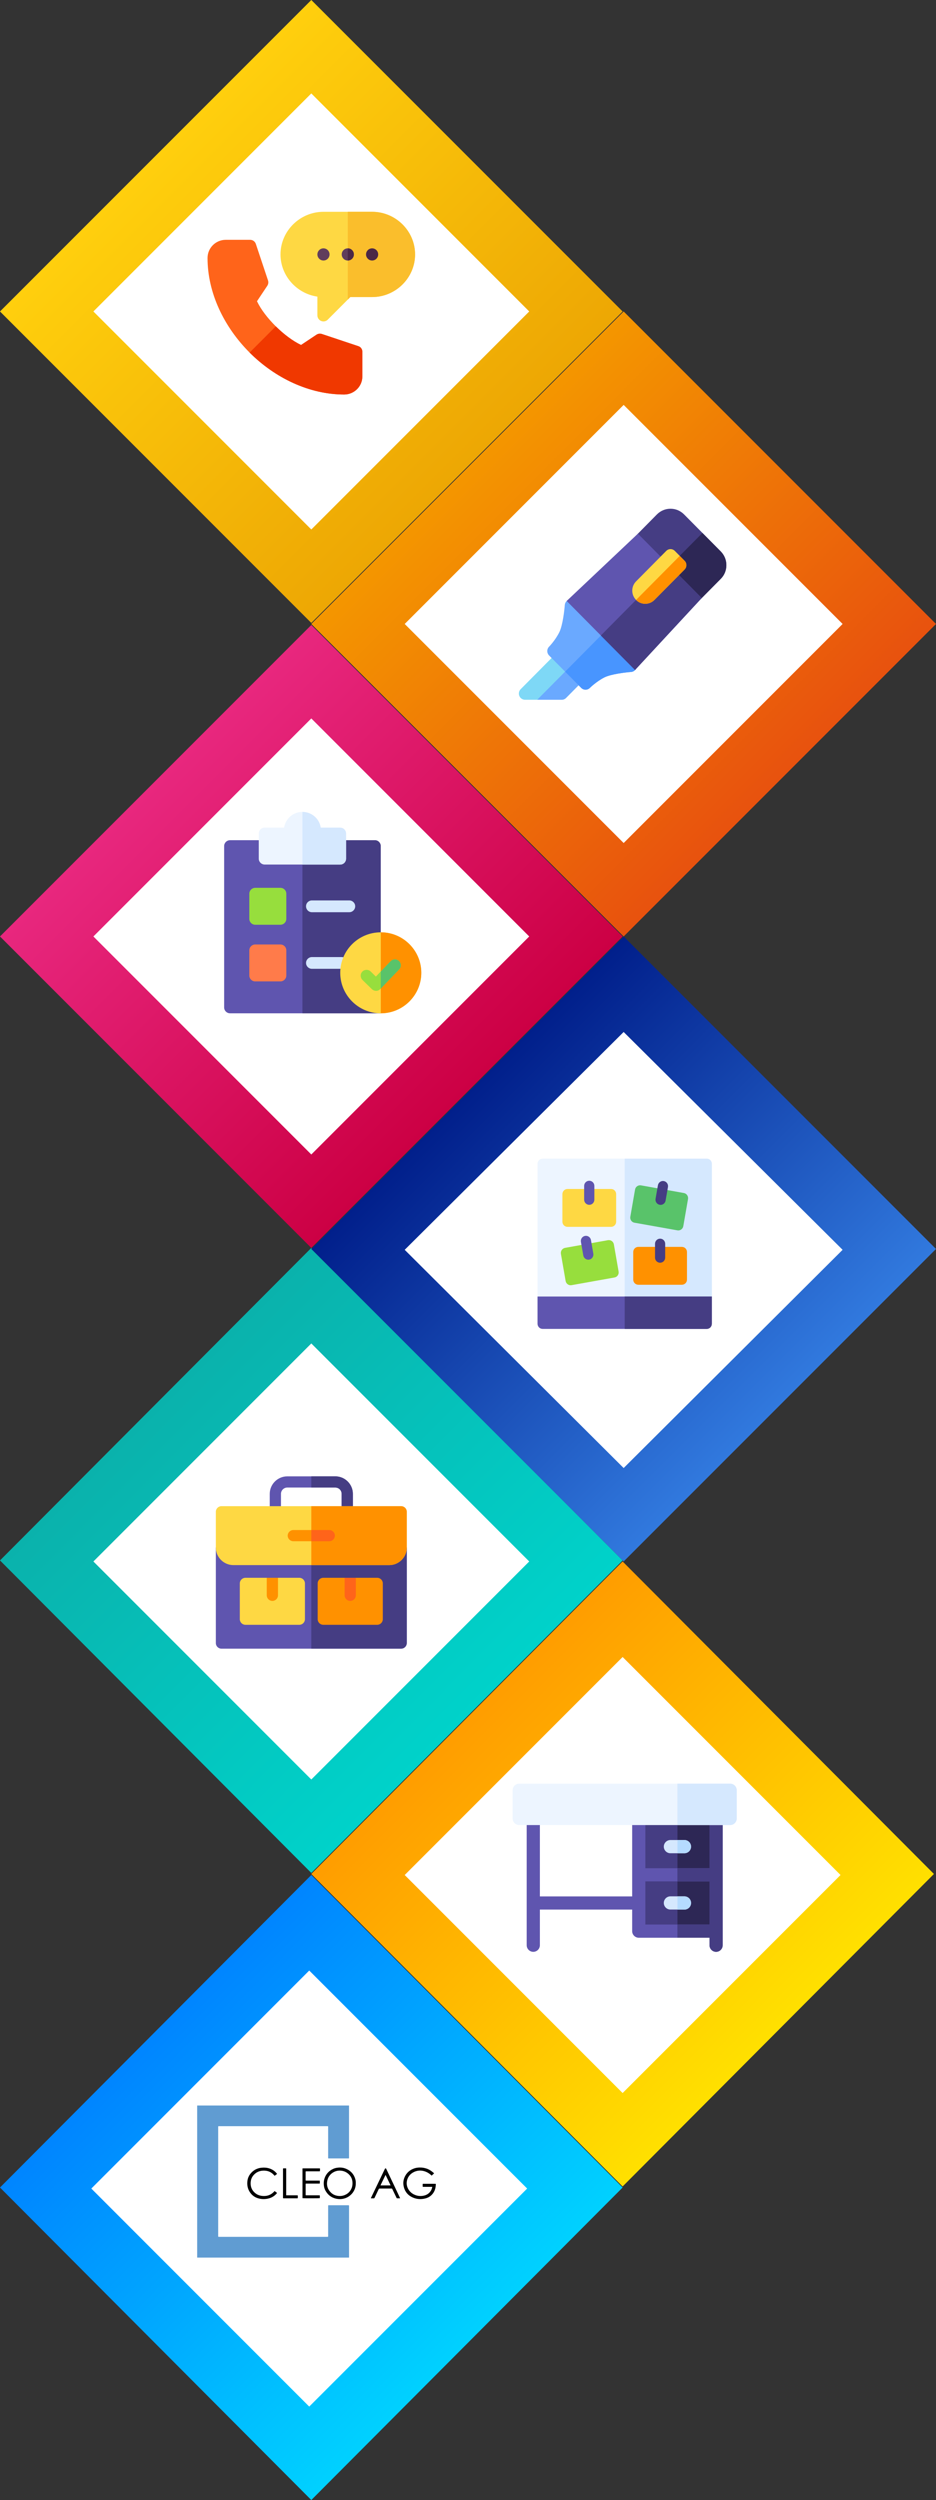 <svg width="451" height="1204" viewBox="0 0 451 1204" fill="none" xmlns="http://www.w3.org/2000/svg">
<rect x="0" y="0" width="451" height="1204" fill="#333333" stroke="none"/>
<path d="M150 601L0 751.5L150 902L300 751.5L150 601Z" fill="url(#paint0_linear)"/>
<path d="M45 752L150 647L255 752L150 857L45 752Z" fill="white"/>
<path d="M190.418 739.557H109.582L104 745.307V791.304C104 792.783 105.222 794 106.707 794H193.293C194.778 794 196 792.783 196 791.304V745.307L190.418 739.557Z" fill="#5F55AF"/>
<path d="M190.418 739.557H150V793.976H193.293C194.778 793.976 196 792.759 196 791.28V745.307L190.418 739.557Z" fill="#453D83"/>
<path d="M167.322 730.754C165.836 730.754 164.614 729.537 164.614 728.058V719.446C164.614 717.752 163.249 716.392 161.548 716.392H138.452C136.751 716.392 135.385 717.752 135.385 719.446V728.058C135.385 729.537 134.163 730.754 132.678 730.754C131.193 730.754 129.971 729.537 129.971 728.058V719.446C129.971 714.793 133.78 711 138.452 711H161.548C166.22 711 170.029 714.793 170.029 719.446V728.058C170.029 729.561 168.807 730.754 167.322 730.754Z" fill="#5F55AF"/>
<path d="M161.548 711H150V716.392H161.548C163.249 716.392 164.615 717.752 164.615 719.446V728.058C164.615 729.537 165.836 730.754 167.322 730.754C168.807 730.754 170.029 729.537 170.029 728.058V719.446C170.029 714.793 166.22 711 161.548 711Z" fill="#453D83"/>
<path d="M193.293 725.362H106.707C105.222 725.362 104 726.579 104 728.058V745.307C104 749.959 107.809 753.753 112.481 753.753H187.519C192.191 753.753 196 749.959 196 745.307V728.058C196 726.579 194.778 725.362 193.293 725.362Z" fill="#FED843"/>
<path d="M193.293 725.362H150V753.753H187.519C192.191 753.753 196 749.959 196 745.307V728.058C196 726.579 194.778 725.362 193.293 725.362Z" fill="#FF9100"/>
<path d="M158.649 742.253H141.327C139.842 742.253 138.62 741.036 138.62 739.557C138.62 738.078 139.842 736.861 141.327 736.861H158.649C160.135 736.861 161.357 738.078 161.357 739.557C161.357 741.06 160.159 742.253 158.649 742.253Z" fill="#FF9100"/>
<path d="M158.649 736.861H150V742.253H158.649C160.134 742.253 161.356 741.036 161.356 739.557C161.356 738.078 160.158 736.861 158.649 736.861Z" fill="#FF641A"/>
<path d="M144.226 759.86H133.948L131.241 761.291L128.533 759.86H118.255C116.77 759.86 115.548 761.077 115.548 762.556V779.805C115.548 781.284 116.77 782.501 118.255 782.501H144.226C145.711 782.501 146.933 781.284 146.933 779.805V762.556C146.933 761.077 145.711 759.86 144.226 759.86Z" fill="#FED843"/>
<path d="M133.948 759.86V768.305C133.948 769.785 132.726 771.001 131.24 771.001C129.755 771.001 128.533 769.785 128.533 768.305V759.86H133.948Z" fill="#FF9100"/>
<path d="M181.745 759.86H171.466L168.759 761.291L166.052 759.86H155.774C154.288 759.86 153.066 761.077 153.066 762.556V779.805C153.066 781.284 154.288 782.501 155.774 782.501H181.745C183.23 782.501 184.452 781.284 184.452 779.805V762.556C184.452 761.077 183.254 759.86 181.745 759.86Z" fill="#FF9100"/>
<path d="M171.467 759.86V768.305C171.467 769.785 170.245 771.001 168.76 771.001C167.274 771.001 166.052 769.785 166.052 768.305V759.86H171.467Z" fill="#FF641A"/>
<path d="M300.5 451L150 601.5L300.5 752L451 601.5L300.5 451Z" fill="url(#paint1_linear)"/>
<path d="M195 601.906L300.5 497L406 601.906L300.5 707L195 601.906Z" fill="white"/>
<path d="M343 560.479V624.397L301 633.449L259 624.397V560.479C259 559.107 260.094 558 261.45 558H340.528C341.906 558 343 559.107 343 560.479Z" fill="#EDF5FF"/>
<path d="M343 560.479V624.397L301 633.449V558H340.55C341.906 558 343 559.107 343 560.479Z" fill="#D5E8FE"/>
<path d="M343 624.397H259V637.499C259 638.871 260.094 640 261.45 640H340.528C341.884 640 342.978 638.894 342.978 637.499V624.397H343Z" fill="#5F55AF"/>
<path d="M301 640H340.55C341.906 640 343 638.894 343 637.499V624.397H301V640Z" fill="#453D83"/>
<path d="M331.1 575.573C330.728 575.042 330.159 574.665 329.503 574.555L308.831 570.859C308.197 570.748 307.519 570.903 306.994 571.279C306.469 571.655 306.097 572.231 305.987 572.895L303.712 585.975C303.472 587.325 304.369 588.631 305.703 588.852L326.375 592.526C326.528 592.548 326.659 592.57 326.812 592.57C327.994 592.57 329.022 591.729 329.241 590.512L331.516 577.432C331.625 576.79 331.472 576.126 331.1 575.573Z" fill="#59C36A"/>
<path d="M318.303 580.265C318.172 580.265 318.019 580.243 317.866 580.22C316.531 579.977 315.634 578.693 315.875 577.343L317.012 570.814C317.253 569.464 318.522 568.557 319.856 568.8C321.191 569.044 322.087 570.327 321.847 571.677L320.709 578.206C320.512 579.424 319.462 580.265 318.303 580.265Z" fill="#453D83"/>
<path d="M328.563 600.494H307.563C306.207 600.494 305.113 601.601 305.113 602.973V616.252C305.113 617.625 306.207 618.731 307.563 618.731H328.563C329.919 618.731 331.013 617.625 331.013 616.252V602.973C331.013 601.601 329.919 600.494 328.563 600.494Z" fill="#FF9100"/>
<path d="M318.063 608.13C316.707 608.13 315.613 607.023 315.613 605.651V599.011C315.613 597.639 316.707 596.532 318.063 596.532C319.419 596.532 320.513 597.639 320.513 599.011V605.651C320.513 607.023 319.419 608.13 318.063 608.13Z" fill="#453D83"/>
<path d="M294.438 572.607H273.438C272.082 572.607 270.988 573.714 270.988 575.086V588.366C270.988 589.738 272.082 590.844 273.438 590.844H294.438C295.794 590.844 296.888 589.738 296.888 588.366V575.086C296.888 573.714 295.794 572.607 294.438 572.607Z" fill="#FED843"/>
<path d="M283.937 580.243C282.581 580.243 281.465 579.136 281.465 577.764V571.124C281.465 569.752 282.559 568.646 283.937 568.646C285.293 568.646 286.387 569.752 286.387 571.124V577.764C286.387 579.136 285.293 580.243 283.937 580.243Z" fill="#5F55AF"/>
<path d="M298.069 612.379L295.794 599.299C295.684 598.657 295.312 598.059 294.787 597.683C294.262 597.307 293.584 597.152 292.95 597.263L272.278 600.959C271.644 601.069 271.075 601.446 270.681 601.977C270.309 602.508 270.156 603.194 270.266 603.836L272.541 616.916C272.759 618.133 273.787 618.974 274.969 618.974C275.122 618.974 275.253 618.952 275.406 618.93L296.078 615.234C297.412 615.013 298.309 613.729 298.069 612.379Z" fill="#97DE3D"/>
<path d="M283.478 606.669C282.297 606.669 281.269 605.828 281.05 604.611L279.913 598.082C279.672 596.732 280.569 595.426 281.903 595.205C283.238 594.961 284.528 595.869 284.747 597.219L285.884 603.748C286.125 605.098 285.228 606.403 283.894 606.625C283.763 606.669 283.631 606.669 283.478 606.669Z" fill="#5F55AF"/>
<path d="M150 301L0 451L150 601L300 451L150 301Z" fill="url(#paint2_linear)"/>
<path d="M45 451L150 346L255 451L150 556L45 451Z" fill="white"/>
<g clip-path="url(#clip0)">
<path d="M183.459 407.47V488H110.831C109.264 488 108 486.737 108 485.171V407.47C108 405.904 109.264 404.641 110.831 404.641H180.602C182.195 404.641 183.459 405.904 183.459 407.47Z" fill="#5F55AF"/>
<path d="M180.602 404.641H145.717V488H183.434V407.47C183.459 405.904 182.195 404.641 180.602 404.641Z" fill="#453D83"/>
<path d="M163.918 398.578H154.54C153.908 394.284 150.191 391 145.717 391C141.243 391 137.552 394.284 136.895 398.578H127.516C125.949 398.578 124.685 399.841 124.685 401.407V413.532C124.685 415.098 125.949 416.361 127.516 416.361H163.918C165.486 416.361 166.75 415.098 166.75 413.532V401.407C166.775 399.841 165.511 398.578 163.918 398.578Z" fill="#EDF5FF"/>
<path d="M135.099 427.577H122.965C121.398 427.577 120.134 428.84 120.134 430.406V442.531C120.134 444.097 121.398 445.36 122.965 445.36H135.099C136.667 445.36 137.956 444.097 137.956 442.531V430.406C137.956 428.84 136.692 427.577 135.099 427.577Z" fill="#97DE3D"/>
<path d="M168.291 439.323H150.292C148.725 439.323 147.461 438.06 147.461 436.469C147.461 434.877 148.725 433.64 150.292 433.64H168.291C169.858 433.64 171.148 434.903 171.148 436.469C171.148 438.035 169.858 439.323 168.291 439.323Z" fill="#D5E8FE"/>
<path d="M135.099 454.858H122.965C121.398 454.858 120.134 456.121 120.134 457.688V469.813C120.134 471.379 121.398 472.642 122.965 472.642H135.099C136.667 472.642 137.956 471.379 137.956 469.813V457.688C137.956 456.121 136.692 454.858 135.099 454.858Z" fill="#FF7B4A"/>
<path d="M164.626 466.579H150.292C148.725 466.579 147.461 465.316 147.461 463.75C147.461 462.184 148.725 460.921 150.292 460.921H164.626C166.193 460.921 167.457 462.184 167.457 463.75C167.457 465.316 166.193 466.579 164.626 466.579Z" fill="#D5E8FE"/>
<path d="M203 468.499C203 479.285 194.253 488.025 183.484 488.025C172.715 488.025 163.943 479.285 163.943 468.499C163.943 457.713 172.69 448.998 183.484 448.998C194.279 448.998 203 457.713 203 468.499Z" fill="#FED843"/>
<path d="M203 468.499C203 457.738 194.228 448.998 183.484 448.998V488C194.228 488 203 479.235 203 468.499Z" fill="#FF9100"/>
<path d="M181.184 477.189C180.451 477.189 179.718 476.886 179.187 476.381L174.637 471.935C173.525 470.823 173.499 469.03 174.586 467.918C175.699 466.807 177.493 466.782 178.606 467.868L181.108 470.318L188.212 462.917C189.299 461.78 191.094 461.755 192.231 462.841C193.369 463.927 193.394 465.721 192.307 466.857L183.207 476.33C182.676 476.886 181.968 477.189 181.21 477.214C181.21 477.189 181.21 477.189 181.184 477.189Z" fill="#97DE3D"/>
<path d="M163.918 416.387C165.485 416.387 166.749 415.124 166.749 413.557V401.432C166.749 399.866 165.485 398.603 163.918 398.603H154.539C153.907 394.309 150.191 391.025 145.717 391.025V416.412H163.918V416.387Z" fill="#D5E8FE"/>
<path d="M188.237 462.917L183.459 467.893V476.103L192.332 466.857C193.419 465.721 193.394 463.927 192.256 462.841C191.119 461.755 189.324 461.78 188.237 462.917Z" fill="#59C36A"/>
</g>
<path d="M300.5 150L150 300.5L300.5 451L451 300.5L300.5 150Z" fill="url(#paint3_linear)"/>
<path d="M195 300.5L300.5 195L406 300.5L300.5 406L195 300.5Z" fill="white"/>
<path d="M280.859 323.726L272.005 314.789C270.859 313.632 269.01 313.632 267.865 314.789L250.859 331.927C250.026 332.768 249.766 334.056 250.234 335.16C250.677 336.264 251.771 337 252.943 337H270.651C271.432 337 272.188 336.685 272.734 336.133L280.859 327.931C282.005 326.775 282.005 324.882 280.859 323.726Z" fill="#7ED8F6"/>
<path d="M270.651 337C271.432 337 272.187 336.685 272.734 336.133L280.859 327.931C282.005 326.775 282.005 324.909 280.859 323.752L276.432 319.283L258.854 337H270.651Z" fill="#6AA9FF"/>
<path d="M305.911 318.574L277.135 289.502C276.328 288.687 275.104 288.424 274.036 288.818C272.969 289.213 272.213 290.238 272.135 291.394C271.953 293.918 271.12 301.173 269.531 304.406C267.578 308.375 264.583 311.424 264.557 311.45C264.01 312.002 263.698 312.765 263.698 313.553C263.698 314.342 264.01 315.104 264.557 315.656L280.052 331.296C280.625 331.874 281.38 332.163 282.135 332.163C282.89 332.163 283.646 331.874 284.219 331.296C284.245 331.27 287.292 328.247 291.198 326.249C294.401 324.646 301.588 323.805 304.088 323.621C305.234 323.542 306.224 322.779 306.64 321.702C307.005 320.598 306.719 319.389 305.911 318.574Z" fill="#6AA9FF"/>
<path d="M304.062 323.62C305.208 323.542 306.198 322.779 306.614 321.702C307.005 320.624 306.745 319.388 305.937 318.574L291.536 304.038L272.292 323.463L280.052 331.296C280.625 331.874 281.38 332.163 282.135 332.163C282.89 332.163 283.646 331.874 284.219 331.296C284.245 331.27 287.292 328.247 291.198 326.249C294.375 324.619 301.562 323.804 304.062 323.62Z" fill="#4895FF"/>
<path d="M347.318 265.608L329.609 247.734C327.838 245.973 325.547 245 323.073 245C320.625 245 318.307 245.973 316.562 247.707L307.292 257.091C306.745 257.643 306.432 258.406 306.432 259.194C306.432 259.983 306.745 260.745 307.292 261.297L316.146 270.234C317.292 271.391 319.14 271.391 320.286 270.234L325 274.992C323.854 276.149 323.854 278.015 325 279.171L333.854 288.109C334.401 288.661 335.156 288.976 335.937 288.976C336.719 288.976 337.474 288.661 338.021 288.109L347.292 278.751C349.036 276.99 349.974 274.677 349.974 272.179C350 269.682 349.036 267.369 347.318 265.608Z" fill="#453D83"/>
<path d="M325.026 279.171L333.88 288.109C334.427 288.661 335.182 288.976 335.964 288.976C336.745 288.976 337.5 288.661 338.047 288.109L347.318 278.751C349.063 276.99 350 274.677 350 272.179C350 269.709 349.036 267.369 347.318 265.608L338.464 256.671L322.656 272.6L325 274.966C323.88 276.122 323.88 278.015 325.026 279.171Z" fill="#2D2755"/>
<path d="M305.99 322.674L338.099 288.03L307.37 257.013L273.047 289.423L305.99 322.674Z" fill="#5F55AF"/>
<path d="M305.989 322.674L338.099 288.03L322.734 272.521L289.505 306.062L305.989 322.674Z" fill="#453D83"/>
<path d="M325.156 265.319C324.01 264.162 322.161 264.162 321.016 265.319L306.484 279.986C304.036 282.457 304.036 286.453 306.484 288.923C308.932 291.394 312.891 291.394 315.339 288.923L329.87 274.256C331.016 273.099 331.016 271.233 329.87 270.077L325.156 265.319Z" fill="#FED843"/>
<path d="M306.458 288.95C308.906 291.42 312.864 291.42 315.312 288.95L329.843 274.282C330.989 273.126 330.989 271.259 329.843 270.103L327.5 267.737L306.458 288.95Z" fill="#FF9100"/>
<path d="M150 0L0 150L150 300L300 150L150 0Z" fill="url(#paint4_linear)"/>
<path d="M45 150L150 45L255 150L150 255L45 150Z" fill="white"/>
<path d="M179.297 102H167.578H155.859C144.551 102 135.156 111.211 135.156 122.533C135.156 132.859 143.008 141.424 152.93 142.852V151.867C152.93 153.06 153.633 154.116 154.746 154.585C155.82 155.035 157.09 154.8 157.93 153.94L167.578 144.279L168.789 143.067H179.297C190.605 143.067 200 133.856 200 122.533C200 111.211 190.605 102 179.297 102Z" fill="#FED843"/>
<path d="M179.297 143.067C190.605 143.067 200 133.856 200 122.533C200 111.211 190.605 102 179.297 102H167.578V144.279L168.789 143.067H179.297Z" fill="#FABE2C"/>
<path d="M174.609 169.467V181.2C174.609 186.304 170.449 190 165.859 190C148.984 190 132.52 182.021 120.273 169.799C108.027 157.577 100 141.15 100 124.254C100 119.405 103.945 115.493 108.789 115.493H120.508C121.777 115.493 122.891 116.295 123.281 117.488L129.141 135.049C129.434 135.909 129.297 136.848 128.809 137.611L123.828 145.081C125.703 149.031 129.043 153.353 132.891 157.166C136.738 160.98 141.113 164.265 145.059 166.142L152.52 161.175C153.281 160.686 154.219 160.549 155.078 160.843L172.656 166.709C173.848 167.081 174.609 168.196 174.609 169.467Z" fill="#FF641A"/>
<path d="M174.609 169.467V181.2C174.609 186.304 170.449 190 165.859 190C148.984 190 132.52 182.021 120.273 169.799L132.891 157.166C136.738 160.98 141.113 164.265 145.059 166.142L152.52 161.175C153.281 160.686 154.219 160.549 155.078 160.843L172.656 166.709C173.848 167.081 174.609 168.196 174.609 169.467Z" fill="#F03800"/>
<path d="M155.859 125.467C157.477 125.467 158.789 124.153 158.789 122.533C158.789 120.913 157.477 119.6 155.859 119.6C154.241 119.6 152.93 120.913 152.93 122.533C152.93 124.153 154.241 125.467 155.859 125.467Z" fill="#613D5C"/>
<path d="M167.578 125.467C169.196 125.467 170.508 124.153 170.508 122.533C170.508 120.913 169.196 119.6 167.578 119.6C165.96 119.6 164.648 120.913 164.648 122.533C164.648 124.153 165.96 125.467 167.578 125.467Z" fill="#613D5C"/>
<path d="M170.508 122.533C170.508 120.91 169.199 119.6 167.578 119.6V125.467C169.199 125.467 170.508 124.157 170.508 122.533Z" fill="#4B2746"/>
<path d="M179.297 125.467C180.915 125.467 182.227 124.153 182.227 122.533C182.227 120.913 180.915 119.6 179.297 119.6C177.679 119.6 176.367 120.913 176.367 122.533C176.367 124.153 177.679 125.467 179.297 125.467Z" fill="#4B2746"/>
<path d="M246.362 844.006C266.29 824.078 286.218 804.15 306.146 784.222C308.778 781.59 304.642 777.642 302.198 780.274C282.27 800.202 262.342 820.13 242.414 840.058C239.782 842.502 243.73 846.45 246.362 844.006Z" fill="#CCCCCC"/>
<path d="M300 752L150 902.5L300 1053L450 902.5L300 752Z" fill="url(#paint5_linear)"/>
<path d="M150 903L0 1053.5L150 1204L300 1053.5L150 903Z" fill="url(#paint6_linear)"/>
<path d="M195 903L300 798L405 903L300 1008L195 903Z" fill="white"/>
<g clip-path="url(#clip1)">
<path d="M345.044 875.758H307.778V930.058H345.044V875.758Z" fill="#453D83"/>
<path d="M345.072 875.758H326.425V930.058H345.072V875.758Z" fill="#2D2755"/>
<path d="M329.8 919.637H323.022C321.278 919.637 319.844 918.201 319.844 916.455C319.844 914.708 321.278 913.272 323.022 913.272H329.8C331.544 913.272 332.978 914.708 332.978 916.455C332.978 918.229 331.544 919.637 329.8 919.637Z" fill="#D5E8FE"/>
<path d="M329.8 913.301H326.425V919.666H329.8C331.544 919.666 332.978 918.23 332.978 916.483C332.978 914.709 331.544 913.301 329.8 913.301Z" fill="#B5DBFF"/>
<path d="M329.8 892.515H323.022C321.278 892.515 319.844 891.079 319.844 889.333C319.844 887.587 321.278 886.15 323.022 886.15H329.8C331.544 886.15 332.978 887.587 332.978 889.333C332.978 891.079 331.544 892.515 329.8 892.515Z" fill="#D5E8FE"/>
<path d="M329.8 886.15H326.425V892.515H329.8C331.544 892.515 332.978 891.079 332.978 889.333C332.978 887.559 331.544 886.15 329.8 886.15Z" fill="#B5DBFF"/>
<path d="M341.866 926.848H310.956V906.062H341.866V926.848ZM304.6 875.758V913.301H260.135V875.758H253.778V936.818C253.778 938.564 255.213 940 256.956 940C258.7 940 260.135 938.564 260.135 936.818V919.638H304.6V930.03C304.6 931.776 306.035 933.213 307.778 933.213H341.866V936.818C341.866 938.564 343.3 940 345.044 940C346.788 940 348.222 938.564 348.222 936.818V875.758H341.866V899.725H310.956V875.758H304.6Z" fill="#5F55AF"/>
<path d="M348.222 875.758V936.818C348.222 938.564 346.788 940 345.044 940C343.3 940 341.866 938.564 341.866 936.818V933.213H326.397V926.848H341.866V906.062H326.397V899.697H341.866V875.758H348.222Z" fill="#453D83"/>
<path d="M351.822 859H250.178C248.434 859 247 860.436 247 862.183V875.758C247 877.504 248.434 878.94 250.178 878.94H351.822C353.566 878.94 355 877.504 355 875.758V862.183C355 860.436 353.566 859 351.822 859Z" fill="#EDF5FF"/>
<path d="M351.822 859H326.397V878.94H351.822C353.566 878.94 355 877.504 355 875.758V862.183C355 860.436 353.566 859 351.822 859Z" fill="#D5E8FE"/>
</g>
<path d="M44 1054L149 949L254 1054L149 1159L44 1054Z" fill="white"/>
<path d="M168.177 1014C168.177 1014.15 168.177 1014.3 168.177 1014.45C168.177 1022.62 168.177 1030.79 168.177 1038.95C168.177 1039.5 168.231 1039.49 167.658 1039.49C164.644 1039.49 161.641 1039.49 158.627 1039.49C158.055 1039.49 158.109 1039.5 158.109 1038.99C158.109 1034.15 158.109 1029.31 158.109 1024.47C158.109 1023.94 158.141 1023.96 157.59 1023.96C140.284 1023.96 122.979 1023.96 105.684 1023.96C105.1 1023.96 105.133 1023.94 105.133 1024.51C105.133 1041.91 105.133 1059.32 105.133 1076.72C105.133 1077.28 105.111 1077.25 105.673 1077.25C122.979 1077.25 140.284 1077.25 157.579 1077.25C158.141 1077.25 158.109 1077.28 158.109 1076.72C158.109 1072 158.109 1067.28 158.109 1062.56C158.109 1062.01 158.066 1062.04 158.649 1062.04C161.674 1062.04 164.688 1062.04 167.712 1062.04C168.188 1062.04 168.188 1062.04 168.188 1062.5C168.188 1070.62 168.188 1078.74 168.188 1086.85C168.188 1086.98 168.188 1087.11 168.188 1087.25H95V1014H168.177Z" fill="#609CD2"/>
<path d="M209.14 1046.7C208.752 1047.06 208.384 1047.4 207.985 1047.77C207.877 1047.67 207.779 1047.6 207.693 1047.51C206.71 1046.61 205.576 1045.95 204.29 1045.6C202.464 1045.1 200.725 1045.32 199.072 1046.23C197.668 1047.02 196.696 1048.18 196.221 1049.7C195.734 1051.28 195.918 1052.8 196.717 1054.24C197.495 1055.63 198.651 1056.56 200.131 1057.13C201.373 1057.61 202.659 1057.7 203.944 1057.47C205.662 1057.17 206.991 1056.26 207.812 1054.69C208.017 1054.29 208.114 1053.83 208.255 1053.4C208.276 1053.34 208.255 1053.28 208.255 1053.19C208.125 1053.18 208.006 1053.17 207.887 1053.17C206.645 1053.17 205.403 1053.17 204.16 1053.17C204.074 1053.17 203.977 1053.17 203.89 1053.17C203.696 1053.16 203.664 1053.13 203.653 1052.93C203.642 1052.6 203.653 1052.26 203.653 1051.93C203.653 1051.78 203.728 1051.7 203.88 1051.71C203.944 1051.71 203.998 1051.71 204.063 1051.71C205.9 1051.71 207.747 1051.71 209.583 1051.71C210.005 1051.71 210.015 1051.72 209.994 1052.13C209.94 1053.48 209.637 1054.77 208.903 1055.92C207.985 1057.36 206.699 1058.3 205.057 1058.73C203.134 1059.24 201.211 1059.2 199.353 1058.5C196.89 1057.58 195.238 1055.82 194.579 1053.26C194.06 1051.25 194.373 1049.31 195.464 1047.53C196.318 1046.15 197.506 1045.15 198.997 1044.52C200.358 1043.94 201.784 1043.79 203.242 1043.9C203.944 1043.96 204.636 1044.1 205.306 1044.3C206.256 1044.59 207.131 1045.06 207.931 1045.64C208.298 1045.91 208.644 1046.21 209 1046.5C209.043 1046.57 209.076 1046.62 209.14 1046.7Z" fill="black"/>
<path d="M163.715 1045.35C163.434 1045.36 163.186 1045.36 162.926 1045.39C160.582 1045.71 158.432 1047.35 157.795 1049.84C157.287 1051.82 157.568 1053.68 158.886 1055.31C159.707 1056.32 160.733 1057.06 162.008 1057.37C163.369 1057.72 164.73 1057.68 166.048 1057.15C167.604 1056.52 168.727 1055.45 169.386 1053.89C169.808 1052.91 169.916 1051.87 169.829 1050.82C169.721 1049.57 169.267 1048.46 168.446 1047.52C167.193 1046.11 165.595 1045.38 163.715 1045.35ZM171.428 1051.42C171.514 1054.94 169.127 1057.64 166.47 1058.6C164.914 1059.17 163.326 1059.22 161.727 1058.83C159.491 1058.27 157.86 1056.92 156.769 1054.9C156.304 1054.05 156.088 1053.12 156.013 1052.15C155.948 1051.31 156.002 1050.48 156.207 1049.67C156.661 1047.9 157.611 1046.44 159.102 1045.35C160.085 1044.64 161.166 1044.17 162.365 1043.99C163.801 1043.77 165.238 1043.86 166.599 1044.41C168.943 1045.36 170.521 1047.03 171.212 1049.5C171.385 1050.15 171.46 1050.82 171.428 1051.42Z" fill="black"/>
<path d="M132.302 1055.2C132.723 1055.51 133.09 1055.8 133.49 1056.09C133.425 1056.19 133.382 1056.28 133.317 1056.36C132.334 1057.51 131.103 1058.3 129.644 1058.71C127.743 1059.24 125.842 1059.21 123.973 1058.56C122.32 1057.98 121.067 1056.89 120.17 1055.37C119.274 1053.85 119.014 1052.2 119.198 1050.47C119.393 1048.58 120.268 1047.05 121.693 1045.8C122.957 1044.7 124.427 1044.11 126.09 1043.96C127.419 1043.83 128.726 1043.93 130.001 1044.38C131.329 1044.84 132.442 1045.62 133.328 1046.71C133.382 1046.77 133.425 1046.86 133.49 1046.96C133.123 1047.28 132.734 1047.55 132.356 1047.83C132.302 1047.79 132.248 1047.77 132.215 1047.74C130.757 1045.96 128.856 1045.23 126.598 1045.38C124.74 1045.5 123.195 1046.29 122.018 1047.74C121.197 1048.76 120.808 1049.95 120.764 1051.27C120.743 1052.13 120.851 1052.98 121.175 1053.78C121.585 1054.82 122.277 1055.67 123.173 1056.35C124.491 1057.35 126.014 1057.65 127.635 1057.58C129.32 1057.49 130.735 1056.83 131.913 1055.63C132.032 1055.5 132.15 1055.36 132.302 1055.2Z" fill="black"/>
<path d="M188.205 1052.49C187.394 1050.79 186.606 1049.14 185.817 1047.49C185.796 1047.49 185.763 1047.49 185.742 1047.49C185.342 1048.32 184.942 1049.14 184.543 1049.97C184.143 1050.8 183.732 1051.61 183.343 1052.49H188.205ZM192.785 1058.68C192.623 1058.69 192.526 1058.7 192.428 1058.7C192.169 1058.7 191.899 1058.7 191.64 1058.7C191.121 1058.69 191.219 1058.78 190.97 1058.27C190.311 1056.91 189.652 1055.55 188.993 1054.17C188.918 1054.01 188.81 1053.98 188.647 1053.99C188.097 1053.99 187.546 1053.99 186.995 1053.99C185.644 1053.99 184.294 1054 182.933 1053.99C182.695 1053.99 182.576 1054.07 182.468 1054.28C181.82 1055.65 181.161 1057.02 180.513 1058.39C180.394 1058.63 180.265 1058.76 179.984 1058.72C179.671 1058.69 179.357 1058.72 179.033 1058.71C178.936 1058.71 178.839 1058.7 178.688 1058.69C178.731 1058.56 178.752 1058.45 178.806 1058.37C179.876 1056.14 180.945 1053.92 182.015 1051.69C182.738 1050.18 183.462 1048.67 184.186 1047.15C184.575 1046.34 184.964 1045.54 185.353 1044.73C185.396 1044.65 185.45 1044.56 185.493 1044.46C185.547 1044.33 185.634 1044.28 185.774 1044.28C185.925 1044.28 186.022 1044.34 186.076 1044.47C186.293 1044.94 186.519 1045.39 186.735 1045.85C187.729 1047.95 188.734 1050.05 189.728 1052.15C190.333 1053.44 190.938 1054.73 191.553 1056.01C191.921 1056.78 192.288 1057.56 192.644 1058.32C192.688 1058.42 192.72 1058.52 192.785 1058.68Z" fill="black"/>
<path d="M145.772 1044.28H154.154C154.208 1044.76 154.208 1045.2 154.154 1045.67C154.003 1045.68 153.874 1045.69 153.744 1045.69C151.724 1045.69 149.693 1045.69 147.673 1045.69C147.262 1045.69 147.262 1045.69 147.262 1046.12C147.262 1047.33 147.262 1048.54 147.262 1049.75C147.262 1049.83 147.262 1049.91 147.262 1049.99C147.262 1050.12 147.327 1050.18 147.457 1050.18C147.543 1050.18 147.64 1050.18 147.727 1050.18C149.704 1050.18 151.67 1050.18 153.647 1050.18H154.068C154.133 1050.66 154.111 1051.11 154.09 1051.59C153.938 1051.6 153.82 1051.61 153.69 1051.61C151.691 1051.61 149.682 1051.61 147.684 1051.61C147.273 1051.61 147.273 1051.61 147.273 1052.01C147.273 1053.63 147.273 1055.24 147.273 1056.86C147.273 1056.91 147.273 1056.95 147.273 1056.98C147.284 1057.23 147.295 1057.24 147.532 1057.25C147.619 1057.25 147.694 1057.25 147.781 1057.25C149.747 1057.25 151.702 1057.25 153.668 1057.25C153.798 1057.25 153.928 1057.25 154.079 1057.25C154.144 1057.74 154.122 1058.19 154.09 1058.63C153.83 1058.7 146.15 1058.71 145.782 1058.64C145.772 1058.54 145.75 1058.43 145.75 1058.32C145.75 1053.74 145.75 1049.17 145.75 1044.59C145.75 1044.52 145.772 1044.41 145.772 1044.28Z" fill="black"/>
<path d="M137.897 1057.25H143.428C143.525 1057.53 143.536 1058.32 143.45 1058.67C143.353 1058.68 143.245 1058.69 143.137 1058.69C140.998 1058.69 138.869 1058.69 136.731 1058.69C136.666 1058.69 136.612 1058.69 136.547 1058.69C136.439 1058.69 136.374 1058.64 136.374 1058.52C136.374 1058.43 136.363 1058.36 136.363 1058.27C136.363 1053.73 136.363 1049.19 136.363 1044.67C136.363 1044.26 136.363 1044.26 136.795 1044.26C137.141 1044.26 137.487 1044.26 137.865 1044.26C137.876 1044.43 137.897 1044.57 137.897 1044.7C137.897 1046.25 137.897 1047.79 137.897 1049.34C137.897 1051.82 137.897 1054.29 137.897 1056.78V1057.25Z" fill="black"/>
<defs>
<linearGradient id="paint0_linear" x1="74.996" y1="676.246" x2="225.503" y2="826.253" gradientUnits="userSpaceOnUse">
<stop offset="1.834e-05" stop-color="#0AB2AC"/>
<stop offset="1" stop-color="#00D2CA"/>
</linearGradient>
<linearGradient id="paint1_linear" x1="225.246" y1="526.294" x2="375.754" y2="676.801" gradientUnits="userSpaceOnUse">
<stop offset="1.834e-05" stop-color="#011F8B"/>
<stop offset="1" stop-color="#3179DE"/>
</linearGradient>
<linearGradient id="paint2_linear" x1="74.996" y1="375.996" x2="225.004" y2="526.004" gradientUnits="userSpaceOnUse">
<stop offset="1.834e-05" stop-color="#E8277E"/>
<stop offset="1" stop-color="#CC0044"/>
</linearGradient>
<linearGradient id="paint3_linear" x1="225.246" y1="225.246" x2="375.754" y2="375.754" gradientUnits="userSpaceOnUse">
<stop offset="1.834e-05" stop-color="#F49600"/>
<stop offset="1" stop-color="#E8520E"/>
</linearGradient>
<linearGradient id="paint4_linear" x1="74.996" y1="74.996" x2="225.004" y2="225.004" gradientUnits="userSpaceOnUse">
<stop offset="1.834e-05" stop-color="#FFCF0D"/>
<stop offset="1" stop-color="#EDA704"/>
</linearGradient>
<linearGradient id="paint5_linear" x1="224.996" y1="827.246" x2="375.503" y2="977.253" gradientUnits="userSpaceOnUse">
<stop offset="1.834e-05" stop-color="#FF9D00"/>
<stop offset="1" stop-color="#FFE000"/>
</linearGradient>
<linearGradient id="paint6_linear" x1="74.996" y1="978.246" x2="225.503" y2="1128.25" gradientUnits="userSpaceOnUse">
<stop offset="1.834e-05" stop-color="#0085FF"/>
<stop offset="1" stop-color="#00D1FF"/>
</linearGradient>
<clipPath id="clip0">
<rect width="95" height="97" fill="white" transform="translate(108 391)"/>
</clipPath>
<clipPath id="clip1">
<rect width="108" height="81" fill="white" transform="translate(247 859)"/>
</clipPath>
</defs>
</svg>
